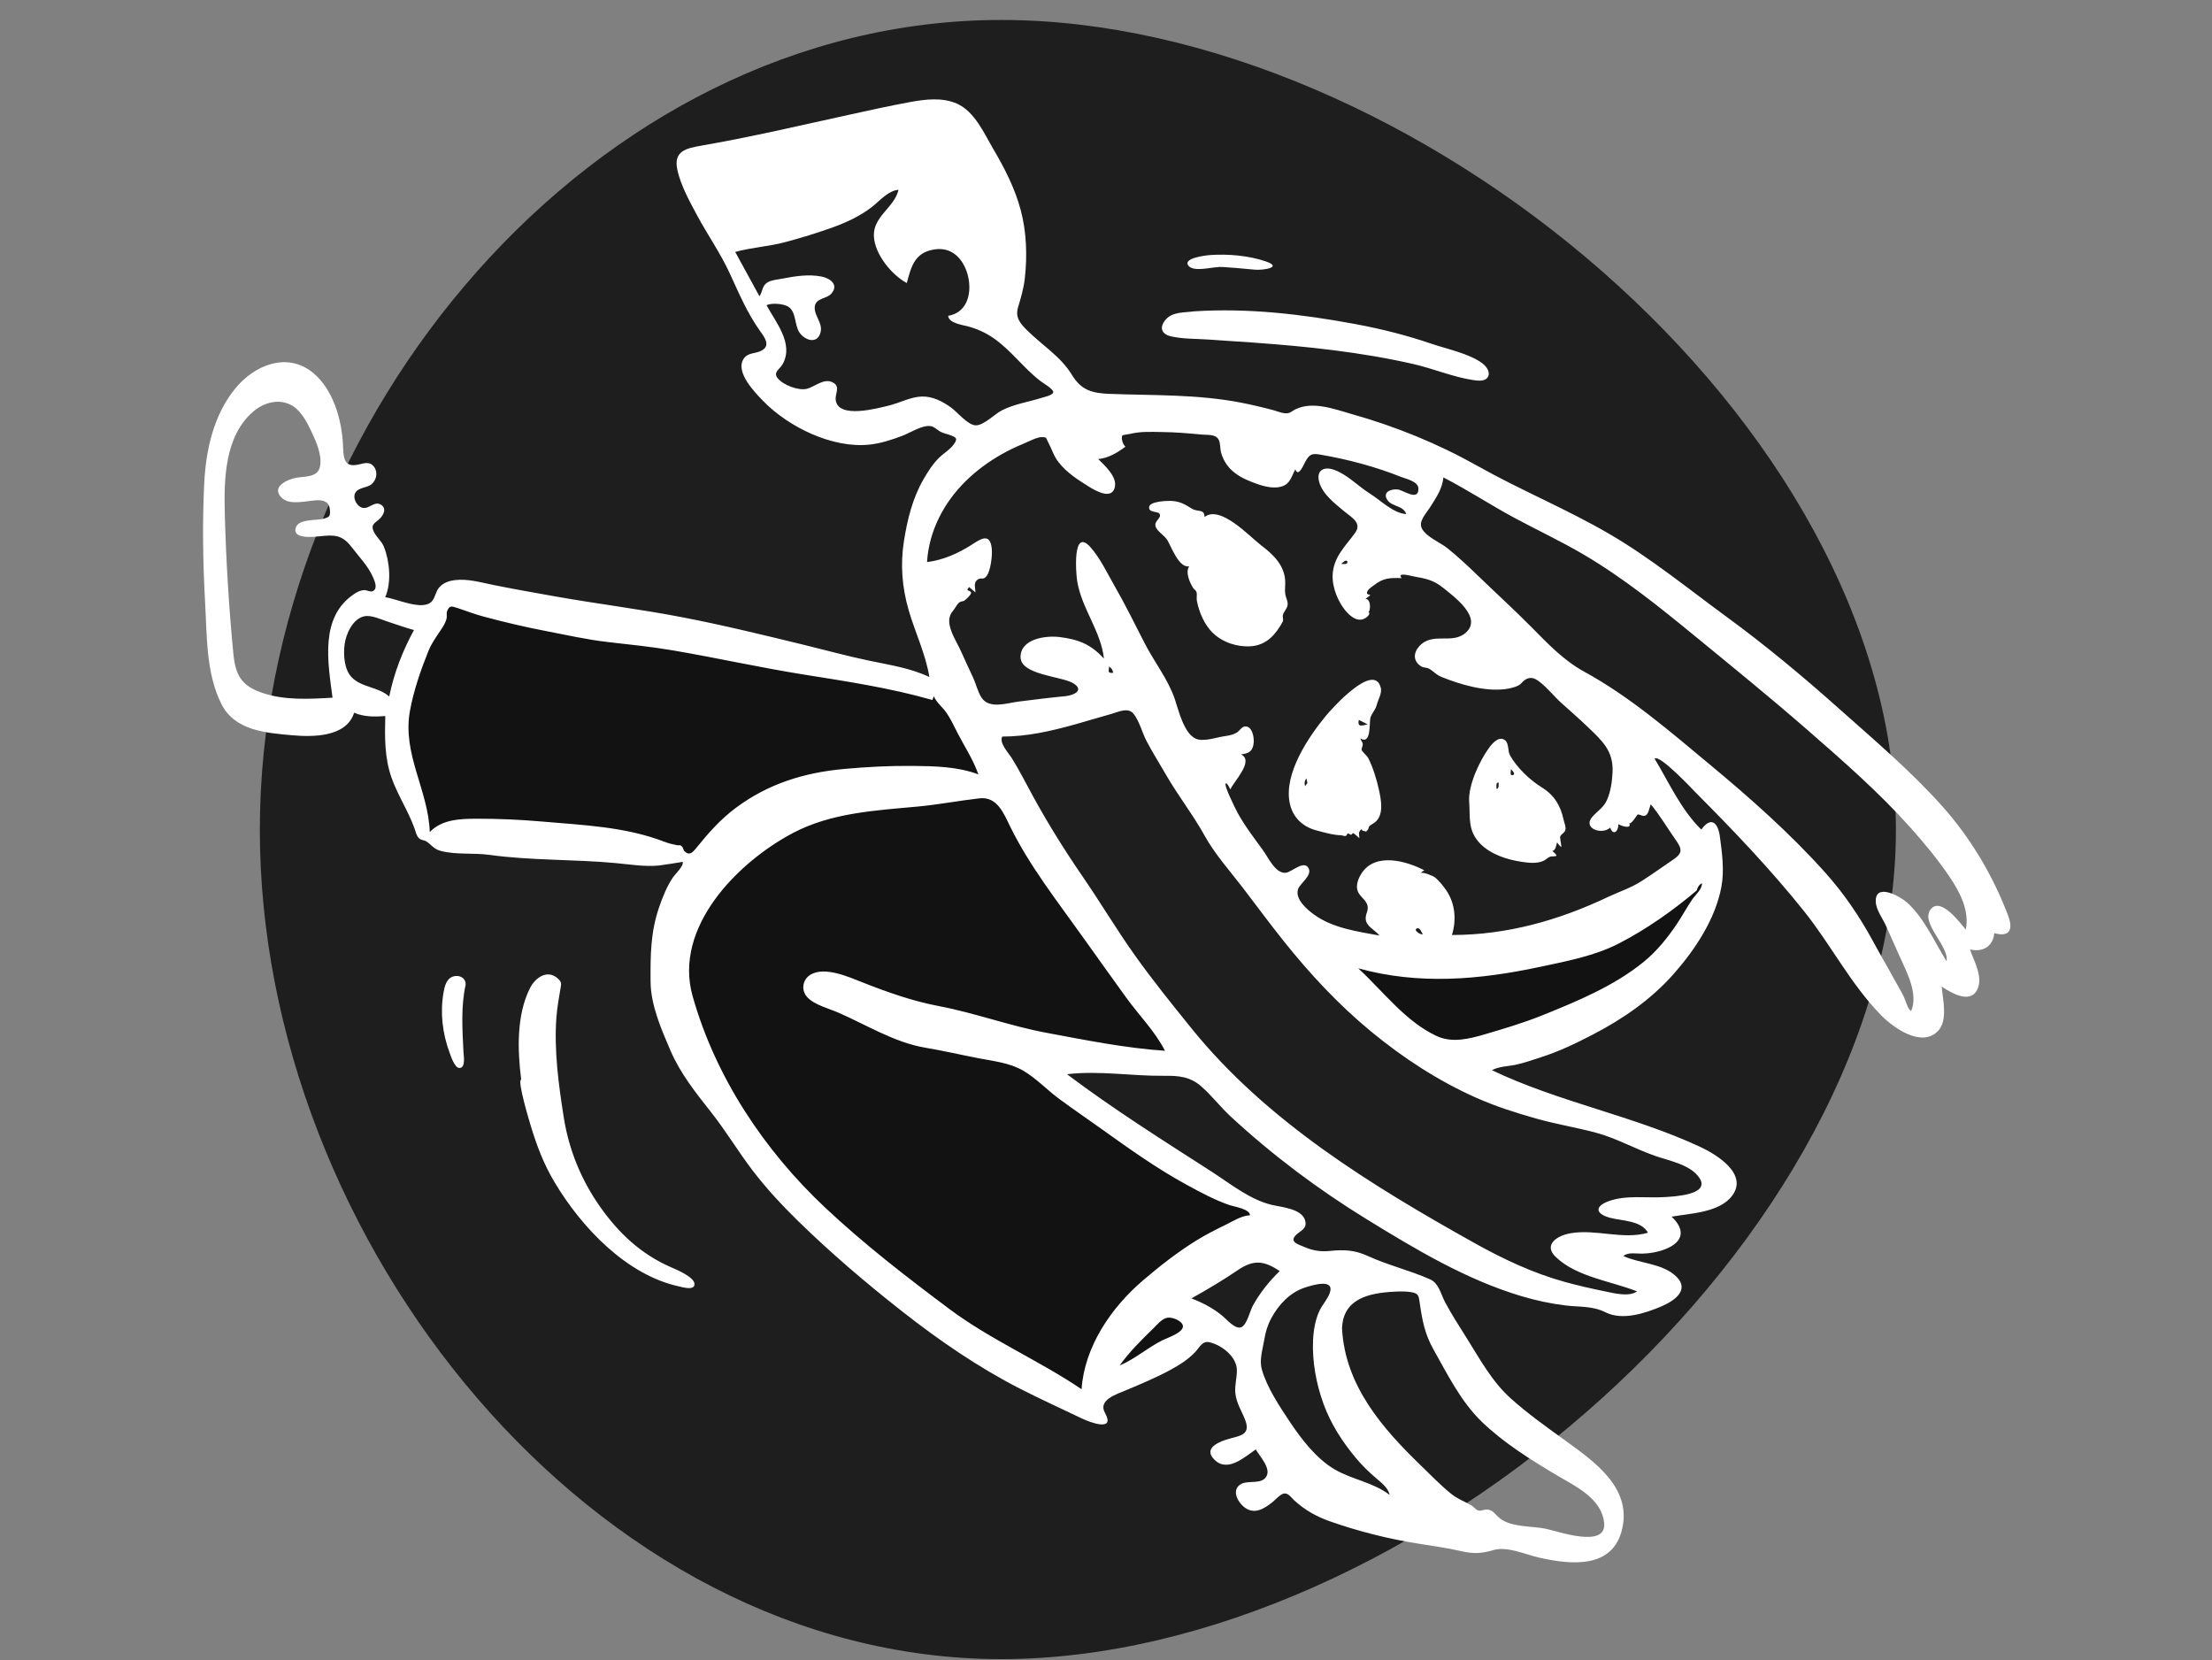 <svg width="521" height="391" viewBox="0 0 521 391" fill="none" xmlns="http://www.w3.org/2000/svg">
<rect x="0" y="0" width="521" height="391" fill="#808080" stroke="none"/>
<g clip-path="url(#clip0_55_101)">
<path d="M446.55 195.45C446.55 292.05 332.1 390.75 235.85 390.75C139.6 390.75 61.2 292.05 61.2 195.45C61.2 98.85 139.6 4.7 235.85 4.7C332.1 4.7 446.55 98.85 446.55 195.45Z" fill="#1E1E1E"/>
<path fill-rule="evenodd" clip-rule="evenodd" d="M104.306 141.486C105.205 140.098 105.2 140.395 106.812 140.683C113.427 141.862 120.042 143.041 126.658 144.22C149.048 148.212 171.438 152.203 193.829 156.194C201.723 157.602 209.618 159.009 217.512 160.416C218.665 160.622 220.926 160.572 221.942 161.206C222.464 161.531 222.853 162.496 223.19 163.019C224.652 165.285 226.114 167.55 227.576 169.817C235.781 182.534 244.23 195.093 252.605 207.699C261.917 221.716 271.229 235.734 280.542 249.751L241.365 249.242C243.784 250.82 246.203 252.398 248.622 253.975C265.706 265.117 282.791 276.259 299.876 287.401L275.454 303.683L284.103 312.841C281.406 314.375 278.708 315.91 276.012 317.444C271.066 320.258 266.121 323.071 261.176 325.886C259.423 326.883 257.67 327.88 255.918 328.877C255.506 329.112 254.922 329.602 254.489 329.564C253.839 329.505 252.664 328.381 252.135 328.038C250.464 326.95 248.795 325.86 247.128 324.765C241.999 321.399 236.888 318.005 231.797 314.58C219.316 306.184 206.863 297.686 194.915 288.541C189.395 284.317 184.27 279.937 179.958 274.441C175.213 268.393 171.294 261.716 167.849 254.857C164.948 249.082 162.38 243.138 160.102 237.092C159.319 235.014 157.381 231.687 157.416 229.404C157.435 228.177 158.501 226.411 158.914 225.276C159.893 222.584 160.872 219.891 161.851 217.199C162.353 215.817 163.34 214.102 163.512 212.631C163.721 210.854 162.859 208.424 162.582 206.669C162.447 205.816 162.466 203.411 161.819 202.929C161.388 202.608 159.764 202.771 159.246 202.731C155.045 202.408 150.845 202.084 146.643 201.761C135.378 200.895 124.113 200.028 112.848 199.162C109.748 198.923 106.264 199.089 103.22 198.421C100.921 197.917 99.484 196.073 98.796 193.917C96.733 187.443 94.783 180.866 93.526 174.182C92.311 167.721 93.485 162.695 96.134 156.717C98.453 151.484 101.192 146.295 104.306 141.486ZM403.16 203.451C400.933 211.935 397.822 222.547 391.248 228.694C388.749 231.031 385.413 232.558 382.373 234.044C377.902 236.227 373.316 238.179 368.7 240.035C360.553 243.309 351.995 246.937 343.314 248.526C340.904 248.967 339.677 248.534 337.671 247.088C334.302 244.659 331.255 241.742 328.243 238.894C323.415 234.33 318.718 229.618 314.122 224.82C331.533 224.778 349.488 223.982 366.527 220.241C379.507 217.392 392.541 211.519 403.16 203.451Z" fill="#121212"/>
<path fill-rule="evenodd" clip-rule="evenodd" d="M225.406 24.419C229.602 26.289 231.816 31.462 234.018 35.203C236.662 39.693 239.057 44.394 240.407 49.45C241.791 54.63 241.983 60.309 241.369 65.624C241.1 67.963 240.467 70.091 239.798 72.328C239.083 74.719 240.197 76.087 241.893 77.773C245.415 81.275 249.851 83.963 252.466 88.278C254.68 91.934 257.256 92.611 261.432 92.767C271.802 93.157 281.965 92.836 292.24 94.819C294.848 95.323 297.441 95.94 300.007 96.628C300.85 96.854 301.732 97.249 302.601 97.328C303.853 97.442 304.067 96.944 305.003 96.462C309.12 94.343 314.345 96.379 318.46 97.541C328.848 100.477 338.649 104.472 348.065 109.766C358.232 115.483 369.071 119.921 379.144 125.807C388.876 131.494 397.619 138.651 406.695 145.29C415.926 152.042 424.681 159.348 433.217 166.956C441.468 174.308 449.997 181.525 457.377 189.775C464.106 197.296 469.421 206.2 472.987 215.662C474.177 218.82 473.444 220.81 469.724 219.768C469.394 222.963 467.013 224.298 463.994 223.615C464.921 226.295 467.038 229.926 465.827 232.81C464.216 236.645 459.6 233.854 457.337 232.359C457.583 235.442 458.894 240.447 456.348 242.935C452.402 246.79 445.743 241.877 442.949 238.996C435.828 231.655 431.273 222.571 424.951 214.651C417.115 204.835 408.288 195.581 399.429 186.695C398.73 185.993 390.845 177.533 389.715 178.683C393.155 184.38 395.905 190.651 400.715 195.384C402.999 192.177 404.653 193.757 405.082 196.977C405.596 200.848 406.17 204.924 405.456 208.804C404.053 216.44 399.233 223.702 394.168 229.421C388.869 235.401 382.291 239.956 375.233 243.621C371.238 245.697 367.231 247.641 362.933 249.004C361.008 249.614 359.08 250.322 357.103 250.746C355.202 251.153 353.147 251.125 351.387 252.047C367.147 259.571 384.583 262.741 400.38 270.071C404.193 271.84 411.85 276.439 407.981 281.608C404.988 285.607 398.187 285.748 393.723 286.546C397.007 289.646 396.518 292.524 392.201 294.212C390.466 294.89 388.658 295.204 386.809 295.252C385.553 295.285 383.383 294.838 382.369 295.825C386.283 297.619 391.619 297.51 394.836 300.661C398.118 303.875 394.198 306.461 391.265 307.701C387.407 309.331 382.102 311.051 378.177 309.085C375.075 307.531 372.211 307.868 368.78 307.46C365.243 307.038 361.747 306.281 358.335 305.263C345.343 301.387 333.38 294.213 321.907 287.156C310.444 280.106 299.754 272.096 289.868 262.955C287.43 260.7 285.399 258.017 282.906 255.834C280.283 253.536 277.536 253.33 274.18 253.368C266.551 253.455 258.936 252.097 251.311 252.992C262.271 261.252 273.853 268.528 285.382 275.947C289.769 278.771 294.38 282.535 299.538 283.766C301.8 284.306 306.655 284.664 307.407 287.454C307.956 289.49 306.215 289.832 305.172 290.936C303.662 292.536 305.788 293.071 307.347 293.734C309.312 294.568 311.105 294.838 313.245 294.617C316.521 294.278 319.091 294.391 322.143 295.794C326.939 297.998 332.089 299.185 336.897 301.34C338.889 302.233 339.412 304.894 340.373 306.701C341.884 309.541 343.63 312.244 345.344 314.964C348.574 320.09 351.362 325.363 355.946 329.453C359.963 333.037 364.435 336.211 368.798 339.362C375.612 344.285 384.28 350.371 382.09 360.026C379.924 369.571 370.032 368.545 362.493 366.84C359.321 366.123 354.985 364.117 351.786 365.06C349.026 365.874 347.125 365.995 344.261 365.345C340.941 364.591 337.6 364.101 334.236 363.581C327.185 362.49 320.075 360.692 313.337 358.334C310.105 357.203 307.406 355.693 304.861 353.382C304.105 352.697 303.555 351.723 302.549 351.731C301.695 351.739 300.372 353.256 299.711 353.782C297.623 355.445 295.313 356.834 292.93 354.856C291.409 353.593 290.055 350.846 292.255 349.545C293.942 348.548 297.022 349.691 298.231 347.805C299.498 345.831 296.667 342.967 295.78 341.362C293.105 343.178 289.168 346.851 286.066 343.811C283.58 341.377 286.345 339.899 288.638 339.12C291.471 338.156 294.75 338.281 293.306 334.492C292.485 332.34 291.172 330.412 290.961 328.063C290.801 326.278 291.316 324.56 291.329 322.788C291.351 319.623 287.947 316.896 284.982 316.146C283.171 315.688 282.633 317.235 281.521 318.421C279.887 320.164 277.799 321.469 275.717 322.606C272.302 324.471 268.718 325.952 265.139 327.457C262.768 328.454 258.576 329.76 260.269 332.783C262.747 337.207 256.939 335.089 254.845 334.086C249.974 331.75 245.055 329.521 240.245 327.058C230.38 322.005 221.303 315.766 212.59 308.937C204.036 302.232 195.684 295.111 187.913 287.508C184.148 283.824 180.549 279.95 177.344 275.767C173.901 271.273 171.002 266.4 167.494 261.952C163.854 257.334 160.256 252.855 157.911 247.408C155.739 242.362 153.273 236.728 153.233 231.184C153.19 225.059 153.215 219.557 155.24 213.682C156.085 211.23 157.1 208.677 158.573 206.534C158.997 205.918 161.219 203.811 160.764 202.971C160.789 203.018 155.714 203.793 155.184 203.844C151.815 204.166 148.426 203.588 145.07 203.275C135.147 202.349 125.129 202.696 115.243 201.333C111.515 200.82 107.471 201.359 103.833 200.412C102.114 199.966 101.691 198.981 100.428 198.176C99.851 197.808 99.235 197.93 98.698 197.419C98.071 196.82 97.935 195.957 97.657 195.177C96.173 191.01 93.672 187.289 92.203 183.114C90.551 178.418 90.625 173.551 90.746 168.642C88.292 168.838 85.714 168.854 83.412 167.861C81.554 173.7 73.551 173.595 68.632 173.152C62.488 172.598 55.285 172.02 52.171 165.854C48.511 158.607 48.753 149.81 48.31 141.901C47.791 132.613 47.642 123.186 48.099 113.893C48.487 105.988 50.288 97.783 55.399 91.51C59.908 85.975 67.71 82.735 73.846 87.9C78.458 91.784 80.472 98.777 80.774 104.601C80.927 107.565 80.789 110.227 84.438 109.405C85.84 109.089 87.115 108.578 88.15 110.017C89.062 111.284 88.643 113.116 87.488 114.064C86.442 114.924 84.406 114.779 83.689 116.057C82.978 117.324 84.102 119.354 85.448 119.612C86.981 119.906 88.161 117.936 89.705 118.85C91.12 119.688 90.381 121.254 89.433 122.17C88.311 123.256 87.231 123.483 88.033 125.201C88.648 126.519 89.878 127.397 90.43 128.794C91.793 132.242 92.242 137.197 90.727 140.665C93.357 140.957 99.714 144.068 101.782 141.552C102.533 140.639 102.622 139.298 103.433 138.367C104.387 137.271 105.721 136.805 107.133 136.629C110.151 136.251 113.24 137.169 116.172 137.761C121.033 138.743 125.923 139.603 130.806 140.47C140.63 142.216 150.545 143.431 160.345 145.307C170.124 147.178 179.802 149.545 189.473 151.902C194.545 153.138 199.593 154.527 204.702 155.598C209.477 156.598 214.453 157.335 218.897 159.45C218.019 154.015 215.567 149.021 214.038 143.767C212.466 138.363 212.025 132.969 212.912 127.404C213.725 122.306 214.93 117.351 217.532 112.845C218.583 111.023 219.741 109.208 221.256 107.739C222.333 106.694 223.85 105.825 224.702 104.578C225.542 103.349 225.363 103.063 223.85 102.497C223.009 102.182 222.246 102.086 221.448 101.645C220.715 101.239 220.084 100.502 219.222 100.361C217.234 100.037 214.327 101.964 212.506 102.65C210.019 103.585 207.451 104.428 204.797 104.713C196.087 105.648 185.757 100.596 179.786 94.475C177.793 92.432 173.22 87.735 175.078 84.62C176.059 82.975 177.813 83.366 179.286 82.619C181.591 81.449 180.13 79.509 179.026 77.969C176.017 73.773 173.999 68.972 171.844 64.304C169.652 59.553 166.646 55.305 164.181 50.706C162.412 47.406 160.362 43.715 159.549 40.043C158.555 35.558 161.591 34.924 165.302 34.281C177.04 32.248 188.597 29.516 200.229 26.973C204.866 25.959 209.526 24.929 214.193 24.065C217.83 23.391 221.913 22.863 225.406 24.419ZM328.432 304.21C322.379 304.521 316.289 305.866 316.095 312.929C316.829 326.331 325.545 336.349 334.753 345.239C337.076 347.482 339.35 349.859 341.873 351.88C343.358 353.07 344.976 353.613 346.582 354.556C346.976 354.787 347.657 355.561 348.022 355.678C348.89 355.959 348.966 355.644 349.812 355.554C351.658 355.36 351.999 356.646 353.402 357.698C356.065 359.694 360.843 359.402 363.97 360.026C366.857 360.603 378.351 364.766 377.834 358.77C377.329 352.91 371.08 350.064 366.676 347.447C360.539 343.8 354.212 339.852 349.044 334.882C344.131 330.156 340.924 323.689 337.624 317.803C335.568 314.135 334.998 311.025 334.405 306.926C334.153 305.192 334.128 304.625 332.432 304.333C331.12 304.107 329.755 304.142 328.432 304.21ZM307.372 303.236C303.875 304.369 301.234 307.174 299.494 310.345C298.603 311.969 298.092 313.606 297.797 315.422C297.422 317.732 296.559 320.2 297.205 322.522C298.376 326.738 301.45 331.341 303.864 334.958C306.578 339.025 310.103 343.591 314.387 346.085C318.51 348.485 323.489 349.125 327.312 352.088C326.97 350.458 325.442 349.256 324.243 348.24C322.494 346.759 320.965 345.288 319.48 343.525C316.196 339.625 313.465 335.402 311.716 330.592C310.02 325.93 309.05 320.684 309.266 315.714C309.369 313.349 309.775 310.837 310.796 308.68C311.478 307.238 312.687 306.012 313.21 304.495C314.406 301.019 309.116 302.671 307.372 303.236ZM230.692 188.021C225.81 188.576 220.97 189.514 216.052 189.968C206.111 190.886 195.792 191.429 186.784 196.177C173.676 203.088 158.58 218.423 163.126 234.576C168.496 253.657 179.977 270.911 194.351 284.414C203.528 293.033 213.578 300.801 223.659 308.326C233.41 315.605 244.691 320.38 254.744 327.185C255.425 317.157 261.726 307.961 269.176 301.582C273.18 298.154 277.382 294.87 281.872 292.101C284.077 290.741 286.362 289.591 288.687 288.455C290.453 287.593 292.404 286.31 294.421 286.214C294.389 284.736 290.68 284.19 289.657 283.842C286.126 282.641 282.738 280.802 279.467 279.02C272.347 275.141 265.767 270.408 259.179 265.704C255.958 263.406 252.686 261.176 249.5 258.828C246.631 256.715 244.088 253.965 241.005 252.165C237.834 250.314 234.085 249.928 230.547 249.246C226.297 248.425 222.114 247.452 217.844 246.732C210.712 245.531 203.98 241.331 197.406 238.469C195.195 237.506 191.823 236.671 190.135 234.849C188.607 233.198 189.006 230.648 190.966 229.517C194.337 227.571 199.954 230.108 203.141 231.364C209.037 233.687 214.892 235.766 221.149 236.956C229.719 238.586 237.863 241.637 246.445 243.234C255.699 244.956 264.975 246.84 274.384 247.475C272.078 242.907 268.256 239.111 265.28 234.979C261.864 230.239 258.454 225.495 255.068 220.734C249.1 212.339 242.445 203.904 237.909 194.625C236.354 191.444 234.823 187.552 230.692 188.021ZM275.009 310.337C273.65 310.555 272.624 311.913 271.701 312.811C268.842 315.59 266.044 318.342 263.716 321.6C267.318 320.079 270.255 317.427 273.727 315.685C274.978 315.056 279.396 313.656 278.506 311.906C278.005 310.923 276.008 310.178 275.009 310.337ZM291.537 299.145C288.011 301.551 284.34 303.703 280.621 305.795C283.229 306.786 285.834 308.154 287.974 309.95C288.953 310.772 290.965 313.177 292.381 312.572C293.696 312.011 294.411 308.756 295.048 307.581C296.679 304.573 298.96 301.732 301.413 299.36C297.728 296.893 295.258 296.605 291.537 299.145ZM261.772 168.138C258.95 168.924 256.149 169.782 253.329 170.574C247.698 172.155 241.944 173.476 236.064 173.476C235.263 174.949 237.556 177.35 238.26 178.473C240.108 181.421 241.686 184.584 243.362 187.636C246.915 194.106 250.792 200.324 254.973 206.404C259.198 212.548 263.015 218.982 267.342 225.051C271.529 230.925 276.136 236.632 280.672 242.241C298.347 264.094 322.98 279.164 347.191 292.702C353.977 296.497 361.047 299.84 368.563 301.912C371.666 302.768 374.831 303.493 377.987 304.13C380.109 304.558 383.638 305.517 385.591 304.145C379.459 301.715 371.423 300.778 366.47 296.076C363.403 293.165 366.766 290.994 369.893 290.453C375.943 289.406 382.213 292.042 388.152 290.332C386.564 287.419 382.002 287.558 379.226 286.811C375.717 285.865 375.587 284.092 378.928 282.886C383.04 281.402 387.781 282.207 392.066 281.934C394.158 281.8 402.924 281.451 400.277 277.433C398.193 274.272 393.119 273.386 389.799 272.219C385.141 270.584 380.615 268.031 375.871 266.763C371.23 265.523 366.502 264.762 361.861 263.452C357.018 262.086 352.249 260.568 347.647 258.518C338.774 254.566 330.547 249.2 323.054 243.041C315.332 236.693 308.563 229.419 302.335 221.618C299.058 217.514 295.94 213.291 292.752 209.119C289.673 205.091 286.191 201.251 283.726 196.804C281.001 191.885 277.468 187.395 274.645 182.493C273.116 179.837 271.47 177.231 270.044 174.518C269.03 172.588 268.34 169.759 266.969 168.083C265.68 166.507 263.428 167.678 261.772 168.138ZM131.409 230.473C132.355 231.338 132.197 231.694 132.015 232.792C131.642 235.042 131.231 237.25 131.058 239.533C130.464 247.341 131.565 255.438 132.782 263.15C133.996 270.844 136.916 277.953 141.415 284.317C145.774 290.483 151.036 295.395 157.968 298.421C159.159 298.94 163.871 300.846 163.567 302.605C163.338 303.927 160.891 303.179 160.011 302.99C147.55 300.32 136.99 289.052 130.693 278.563C128.086 274.221 126.409 269.806 124.969 265.007C124.758 264.306 121.741 254.376 122.76 254.251C121.88 247.375 121.617 239.014 124.867 232.65C126.081 230.273 128.925 228.206 131.409 230.473ZM109.668 231.952C108.531 237.136 108.907 242.425 109.158 247.676C109.204 248.632 109.75 251.58 108.168 251.523C107.051 251.484 106.16 248.629 105.886 247.897C104.224 243.455 103.634 238.451 104.464 233.768C104.726 232.285 105.122 230.487 106.752 229.972C108.17 229.524 109.794 230.324 109.668 231.952ZM400.859 208.021C400.158 208.359 399.849 209.003 399.64 209.711C394.158 214.383 387.709 218.906 381.3 222.203C375.574 225.148 368.943 226.39 362.694 227.722C348.401 230.768 334.17 231.999 319.915 228.056C325.74 233.431 331.023 240.573 338.366 243.997C342.015 245.698 346.053 244.672 349.731 243.594C354.245 242.272 358.786 240.921 363.154 239.168C371.407 235.856 380.234 232.19 387.174 226.513C390.251 223.996 392.759 220.885 394.966 217.597C396.231 215.714 397.301 213.701 398.58 211.831C399.317 210.754 400.932 209.426 400.859 208.021ZM339.96 112.439C339.75 115.097 338.185 117.33 336.804 119.513C335.865 120.997 334.036 122.787 334.903 124.471C335.933 126.469 339.216 127.745 340.918 129.112C343.437 131.135 345.796 133.346 348.115 135.592C352.277 139.623 356.587 143.531 360.66 147.648C364.53 151.56 368.285 155.545 373.167 158.212C383.884 164.068 393.319 172.249 402.684 180.029C412.232 187.961 421.662 196.298 429.948 205.564C434.381 210.522 438.066 215.965 441.226 221.807C442.851 224.812 444.594 227.751 446.222 230.756C446.942 232.085 447.756 233.375 448.411 234.739C448.898 235.752 449.215 237.392 450.114 238.143C451.895 234.192 449.117 228.966 447.507 225.407C446.406 222.975 445.326 220.533 444.24 218.093C443.477 216.382 441.893 214.316 441.806 212.407C441.594 207.764 447.573 211.104 449.212 212.592C453.27 216.276 455.61 221.814 458.482 226.384C459.158 222.745 451.915 217.127 454.913 213.955C457.292 211.44 461.677 217.332 463.008 218.928C463.92 214.429 461.581 210.028 459.136 206.427C456.411 202.414 453.262 198.598 450.035 194.983C442.491 186.536 433.869 179.017 425.34 171.59C416.855 164.201 408.12 157.113 399.421 149.98C390.974 143.053 382.4 136.126 372.958 130.58C367.664 127.47 362.111 124.869 356.707 121.966C351.047 118.927 345.681 115.367 339.96 112.439ZM266.17 102.191C265.923 102.253 264.495 102.424 264.388 102.55C263.923 103.098 264.543 104.872 265.092 105.191C263.198 106.607 261.07 107.895 258.663 108.116C260.177 109.602 263.055 112.202 262.607 114.599C261.991 117.896 258.029 115.584 256.425 114.586C253.85 112.984 251.218 111.284 249.333 108.869C248.135 107.336 247.728 105.71 246.832 104.059C246.345 103.162 246.628 103 245.551 102.938C244.319 102.868 242.213 104.036 241.072 104.5C239.309 105.217 237.591 106.045 235.933 106.98C232.875 108.706 230.013 110.801 227.505 113.262C222.312 118.356 218.796 125.049 218.35 132.377C222.035 131.94 225.64 130.351 228.745 128.368C230.957 126.957 233.213 125.298 233.603 129.281C233.755 130.833 233.321 134.445 232.39 135.645C231.52 136.766 231.145 135.857 230.242 136.529C229.199 137.308 229.75 138.428 229.75 139.521C229.247 139.099 228.744 138.677 228.242 138.255C227.332 139.443 228.361 138.807 228.705 139.526C228.905 139.945 227.534 141.152 227.261 141.365C226.694 141.808 226.382 141.442 225.734 142.078C225.318 142.487 224.869 143.405 224.418 143.916C222.085 146.555 225.174 150.692 226.395 153.49C227.299 155.563 228.286 157.595 229.227 159.65C229.916 161.154 230.288 162.939 231.202 164.325C233.018 167.076 237.178 165.573 239.893 165.236C243.576 164.779 247.193 164.311 250.88 163.964C253.042 163.761 255.484 162.504 252.708 160.876C249.954 159.261 240.438 158.955 240.376 154.801C240.311 150.385 246.447 149.651 249.524 150.03C254.026 150.585 256.934 151.721 260.014 155.118C259.324 148.64 254.727 143.282 253.702 136.782C253.423 135.016 252.566 124.134 256.809 128.836C259.081 131.354 260.881 135.164 262.561 138.076C265.102 142.484 267.318 147.065 269.652 151.583C271.878 155.896 275.14 160.04 276.699 164.627C277.577 167.208 278.802 172.632 281.587 173.948C283.371 174.792 286.384 173.688 288.226 173.419C289.365 173.252 290.476 173.089 291.453 172.432C291.958 172.092 292.458 171.21 293.097 171.111C294.936 170.826 295.411 173.637 295.286 174.931C295.093 176.926 294.176 177.444 292.315 177.676C295.452 179.213 290.619 184.021 289.771 185.938C289.726 185.84 289.176 184.492 288.767 184.494C287.954 184.497 291.258 191.001 291.507 191.454C293.24 194.593 295.416 197.416 297.521 200.31C298.731 201.973 300.472 205.908 302.933 205.536C304.296 205.33 307.128 202.524 308.199 204.448C309.165 206.184 306.181 208.045 305.731 209.425C304.978 211.74 307.813 214.173 309.483 215.387C313.911 218.603 319.651 219.362 324.891 220.333C323.889 218.983 321.709 218.248 321.666 216.315C321.636 215 322.565 214.283 321.937 212.853C321.42 211.675 320.124 210.991 319.739 209.728C319.313 208.336 319.984 206.755 320.749 205.605C323.992 200.73 331.235 202.759 335.482 204.974C335.169 205.112 334.908 205.311 334.702 205.572L334.652 205.638L334.663 205.631C335.208 205.297 337.571 206.343 337.865 206.555C338.796 207.226 340.051 208.789 340.694 209.757C342.762 212.874 343.059 216.674 341.984 220.207C354.936 220.207 367.138 216.755 378.729 211.253C381.377 209.997 383.977 209.192 386.485 207.611C389.061 205.987 391.509 204.185 394.039 202.494C396.416 200.906 396.201 199.953 394.609 197.696C392.671 194.948 390.963 192.019 388.811 189.428C388.481 190.146 388.352 191.582 387.646 192.023C386.865 192.51 386.149 191.542 385.623 191.909C385.67 191.876 384.007 194.459 383.739 193.816C384.432 195.48 381.658 194.417 381.167 194.109C381.281 195.669 379.985 197.011 379.257 194.926C377.279 196.736 372.59 195.079 375.119 192.289C376.367 190.911 377.726 190.179 378.512 188.38C379.39 186.367 379.697 184.089 379.807 181.913C380.068 176.783 377.292 174.387 373.812 171.061C371.869 169.203 369.84 167.44 367.841 165.644C366.083 164.066 364.563 162.111 362.719 160.648C361.395 159.597 360.338 159.295 359.053 160.207C358.523 160.583 358.351 161.061 357.671 161.423C356.798 161.888 355.505 162.175 354.532 162.297C349.642 162.906 343.982 161.229 339.5 159.423C338.273 158.928 337.685 158.123 336.623 157.511C335.951 157.124 335.379 157.359 334.666 156.896C332.803 155.688 332.897 153.748 334.251 152.238C337.424 148.7 341.983 151.883 345.226 149.025C349.266 145.465 342.529 140.542 339.808 138.363C337.63 136.618 335.758 136.24 333.097 135.783C332.539 135.686 328.841 134.619 330.135 136.153C327.262 136.079 325.849 136.091 323.536 137.884C322.929 138.354 322.122 138.799 321.955 139.601C321.867 140.025 322.739 140.11 322.741 140.106C322.624 140.39 321.746 140.907 321.619 140.997C323.099 141.173 322.715 144.077 322.333 144.093L322.311 144.091L322.354 144.128C323 144.74 321.542 145.682 321.048 145.84C319.644 146.29 318.312 145.313 317.373 144.338C315.272 142.155 313.746 138.44 313.881 135.414C314.07 131.167 316.859 128.704 319.16 125.52C320.882 123.138 318.323 121.871 316.543 120.376C314.363 118.548 311.399 116.3 310.682 113.388C310.029 110.735 311.839 109.828 314.158 110.625C317.292 111.703 319.828 114.476 322.606 116.212C325.071 117.752 328.183 120.897 331.195 121.076C330.642 119.11 327.905 119.319 326.847 117.858C325.448 115.928 327.62 115.068 329.264 115.289C330.539 115.46 334.179 118.161 334.084 115.047C334.033 113.379 331.251 112.82 330.039 112.338C323.883 109.888 317.578 108.216 311.05 107.081C308.934 106.714 308.392 106.971 307.37 108.882C307.023 109.531 305.775 112.515 305.091 110.536C304.197 112.158 303.936 113.886 301.992 114.538C299.517 115.367 296.335 114.14 294.056 113.188C292.099 112.371 290.239 111.225 288.983 109.478C288.359 108.609 287.903 107.645 287.608 106.617C287.358 105.745 287.476 104.314 287.024 103.522C286.267 102.196 284.463 102.482 283.071 102.35C279.962 102.054 276.893 101.787 273.768 101.751C271.171 101.721 268.692 101.563 266.17 102.191ZM333.757 218.648C332.763 219.004 334.529 220.194 335.112 220.054C334.873 219.668 334.476 218.391 333.757 218.648ZM334.652 205.638L334.625 205.659C334.591 205.69 334.567 205.73 334.557 205.779C334.58 205.743 334.603 205.707 334.627 205.673L334.652 205.638ZM354.539 174.382C355.439 175.138 355.076 176.889 355.692 177.965C357.341 180.844 360.313 183.685 363.113 185.424C366.129 187.297 367.556 189.728 368.295 193.12C368.448 193.821 368.909 194.795 368.684 195.521C368.474 196.199 367.712 196.424 367.478 197.029C367.371 197.305 367.819 199.444 367.765 199.45C367.505 199.482 366.746 198.406 366.75 198.411C366.45 199.157 366.554 200.005 365.744 200.404L365.645 200.448L365.658 200.458C365.86 200.614 366.782 201.379 366.562 201.547C366.255 201.781 365.505 201.621 365.122 201.758C364.518 201.973 364.083 202.511 363.502 202.761C361.943 203.432 360.146 203.225 358.501 202.989C355.037 202.491 351.138 201.252 348.633 198.685C345.599 195.576 346.319 192.354 346.045 188.866C345.738 184.954 348.56 179.023 350.827 175.989C351.601 174.954 353.151 173.219 354.539 174.382ZM105.307 143.94C105.111 144.403 105.306 145.126 105.191 145.634C104.959 146.664 104.362 147.566 103.787 148.43C102.711 150.048 101.628 151.531 100.894 153.356C99.091 157.837 97.419 162.666 96.556 167.417C94.704 177.618 100.887 186.031 101.224 195.965C104.064 192.976 108.382 192.833 112.229 192.824C117.349 192.813 122.422 193.028 127.522 193.476C137.28 194.334 147.255 194.682 156.502 198.249C157.521 198.641 158.284 198.811 159.306 199.026C160.429 199.261 159.834 198.735 160.656 199.4C160.876 199.579 160.965 200.225 161.196 200.451C162.39 201.62 163.106 200.826 164.117 199.572C166.902 196.121 169.68 192.985 173.261 190.303C180.892 184.589 189.438 181.95 198.844 181.1C204.236 180.613 209.499 180.333 214.914 180.385C220.084 180.435 225.542 180.529 230.44 182.379C229.222 178.893 227.141 175.769 225.464 172.499C224.649 170.911 223.894 169.241 222.858 167.78C221.947 166.496 220.573 165.446 219.943 163.979C219.83 164.274 219.718 164.568 219.605 164.862C209.66 162.014 199.404 160.479 189.207 158.85C178.965 157.213 168.85 154.945 158.629 153.2C153.498 152.324 148.347 151.798 143.178 151.211C138.203 150.646 133.406 149.541 128.5 148.602C123.532 147.652 118.696 146.5 113.811 145.19C111.763 144.641 109.824 143.883 107.83 143.223C106.24 142.696 105.879 142.583 105.307 143.94ZM325.234 162.025C325.531 163.244 324.582 164.817 324.278 165.975C323.933 167.289 323.184 167.815 322.794 169.009C322.455 170.046 323.066 175.546 320.414 173.904C320.495 174.299 320.932 174.84 320.977 175.192C321.034 175.63 320.607 176.301 320.731 176.679C320.842 177.019 322.007 178.016 322.29 178.584C323.404 180.817 324.191 183.387 324.74 185.819C325.311 188.354 326.006 191.867 323.907 193.617C323.402 194.037 322.962 194.15 322.444 194.655C322.384 195.122 322.171 195.509 321.805 195.813C321.604 195.87 321.443 195.82 321.323 195.664C320.683 196.011 320.896 194.553 320.144 195.97C319.962 196.311 320.29 197.484 320.127 197.364C319.832 197.146 318.942 196.218 318.654 196.201C318.008 197.079 318.023 196.184 317.341 196.309C317.314 196.674 317.117 196.874 316.749 196.91C316.461 196.845 316.174 196.778 315.887 196.712C314.151 196.722 311.586 195.993 309.919 195.533C306.736 194.654 304.465 192.465 303.775 189.147C302.337 182.235 308.15 173.596 312.306 168.57C313.725 166.854 323.695 155.711 325.234 162.025ZM352.988 184.29C352.943 184.871 353.123 185.738 352.471 185.802C352.5 185.148 352.225 184.309 352.988 184.29ZM307.706 183.306C308.002 184.98 308.071 184.024 307.398 185.175C307.171 184.497 307.274 183.875 307.706 183.306ZM355.893 181.149C356.152 181.47 357.141 182.338 356.289 182.56C355.544 182.754 355.862 181.545 355.893 181.149ZM320.039 169.548C319.701 171.349 320.722 170.918 322.126 170.591C321.431 170.243 320.735 169.896 320.039 169.548ZM59.666 96.909C52.937 102.683 52.734 112.78 52.946 120.907C53.234 131.95 53.905 143.024 54.972 154.019C55.454 158.986 56.871 161.516 61.775 163.181C67.087 164.984 72.809 164.635 78.319 164.315C77.266 156.123 75.204 145.345 83.421 139.893C84.173 139.394 84.861 139.026 85.776 138.979C86.381 138.948 87.248 139.496 87.822 139.215C88.982 138.648 88.318 137.041 87.938 136.132C86.783 133.368 84.578 131.157 82.789 128.812C80.542 125.868 78.611 125.947 75.257 126.31C73.919 126.456 68.657 127.055 69.693 124.199C70.445 122.123 74.579 122.643 76.254 122.162C77.524 121.797 77.783 121.637 77.728 120.339C77.642 118.312 76.48 117.761 74.676 117.817C72.356 117.887 68.339 119.121 66.407 117.296C63.648 114.69 67.74 112.866 69.814 112.512C71.985 112.141 74.89 112.478 75.391 109.791C75.868 107.227 74.516 104.124 73.459 101.867C72.436 99.683 71.039 96.9 68.905 95.589C65.894 93.739 62.179 94.752 59.666 96.909ZM85.784 145.151C83.051 145.764 81.478 149.323 81.161 151.811C80.854 154.218 81.063 157.654 82.828 159.504C85.145 161.931 89.183 161.768 91.676 164.046C92.781 158.564 94.823 153.287 97.506 148.388C95.387 147.805 93.323 147.05 91.233 146.373C89.705 145.878 87.426 144.782 85.784 145.151ZM261.231 156.962C261.844 157.486 262.038 157.646 262.196 158.468C260.741 158.561 261.179 158.093 261.231 156.962ZM275.664 117.964C277.938 118.023 279.001 118.759 280.826 119.849C282.127 120.626 283.705 119.79 283.705 121.764C287.417 118.846 294.341 126.38 296.943 128.353C299.689 130.435 302.392 132.885 302.696 136.6C302.786 137.7 302.558 138.827 302.723 139.923C302.848 140.748 303.37 141.573 303.281 142.429C303.176 143.421 302.337 144.001 302.144 144.933C302.068 145.303 302.329 146.044 302.167 146.343C300.503 149.394 298.37 151.898 294.718 152.199C291.538 152.462 288.024 151.327 285.706 149.108C283.65 147.139 282.423 144.189 281.891 141.431C281.798 140.954 281.974 139.86 281.816 139.457C281.588 138.869 281.244 138.858 280.961 138.383C280.209 137.121 279.131 134.743 280.106 133.356C277.701 133.899 275.874 128.747 274.976 127.245C274.303 126.12 272.681 125.239 272.231 124.145C271.613 122.644 273.833 122 273.064 120.954C272.652 120.394 270.443 120.775 270.66 119.373C270.861 118.076 274.795 117.941 275.664 117.964ZM322.244 144.041C322.266 144.069 322.288 144.085 322.31 144.091L322.311 144.091L322.303 144.084L322.244 144.041ZM315.896 132.807C316.105 132.628 317.222 131.497 317.353 132.345C317.46 133.04 316.23 132.807 315.896 132.807ZM211.631 44.701C209.206 44.849 207.045 47.467 205.239 48.841C202.542 50.893 199.355 52.399 196.176 53.537C192.476 54.862 188.673 56.041 184.875 57.045C181.022 58.065 177.008 58.274 173.167 59.333C175.068 62.811 176.968 66.29 178.869 69.768C179.703 68.621 179.418 67.326 180.789 66.501C181.741 65.928 183.119 65.85 184.195 65.638C187.191 65.049 190.478 64.527 193.519 65.137C195.481 65.531 197.664 67.041 195.806 69.15C194.634 70.481 192.11 70.14 191.903 72.254C191.706 74.279 193.774 76.019 193.296 78.149C192.622 81.143 189.631 80.246 188.301 78.311C187.115 76.585 187.565 73.516 185.734 72.271C184.642 71.529 181.722 71.261 180.545 71.897C182.707 75.887 186.909 80.806 184.444 85.576C183.687 87.042 182.032 87.6 183.141 89.04C184.42 90.701 188.111 92.069 190.076 91.561C191.916 91.085 194.024 89.012 196.093 90.038C198.047 91.006 196.662 92.65 196.835 94.171C197.355 98.751 206.749 96.139 209.299 95.531C211.858 94.921 214.528 93.446 217.169 93.386C219.66 93.328 221.973 94.529 223.947 95.935C225.425 96.988 227.884 100.07 229.759 100.172C231.64 100.276 234.307 97.49 235.967 96.647C238.946 95.134 242.201 94.697 245.358 93.688C245.859 93.529 248.048 93.078 248.088 92.347C248.125 91.645 245.537 90.108 245.098 89.772C241.082 86.705 238.141 82.478 233.963 79.606C232.1 78.326 230.088 77.423 227.912 76.846C226.704 76.527 223.415 76.096 223.329 74.374C229.123 73.403 229.268 66.174 226.824 62.074C225.27 59.467 222.859 58.227 219.813 58.788C215.4 59.601 214.593 62.831 213.582 66.665C209.976 64.703 206.045 59.898 205.831 55.664C205.593 50.958 210.647 48.934 211.631 44.701ZM319.288 76.334C325.368 77.462 331.316 78.965 337.171 80.963C340.777 82.194 346.024 83.252 349.143 85.561C350.053 86.236 351.2 87.719 350.369 88.905C349.653 89.927 347.901 89.652 346.865 89.493C342.157 88.769 337.546 86.799 332.889 85.736C320.511 82.913 307.814 81.587 295.168 80.683C291.681 80.434 288.191 80.219 284.704 79.974C281.8 79.77 278.608 79.863 275.764 79.205C273.522 78.687 272.963 77.039 274.643 75.183C276.28 73.375 279.026 73.657 281.22 73.327C293.982 72.493 306.754 74.008 319.288 76.334ZM298.136 61.564C302.274 62.99 297.438 63.669 295.629 63.52C295.015 63.469 286.922 62.667 286.922 62.915C285.307 62.915 281.033 64.151 279.873 62.518C278.627 60.764 283.962 60.148 285.04 60.07C289.185 59.772 294.152 60.192 298.136 61.564Z" fill="white"/>
</g>
<defs>
<clipPath id="clip0_55_101">
<rect width="521" height="390.75" fill="white"/>
</clipPath>
</defs>
</svg>
